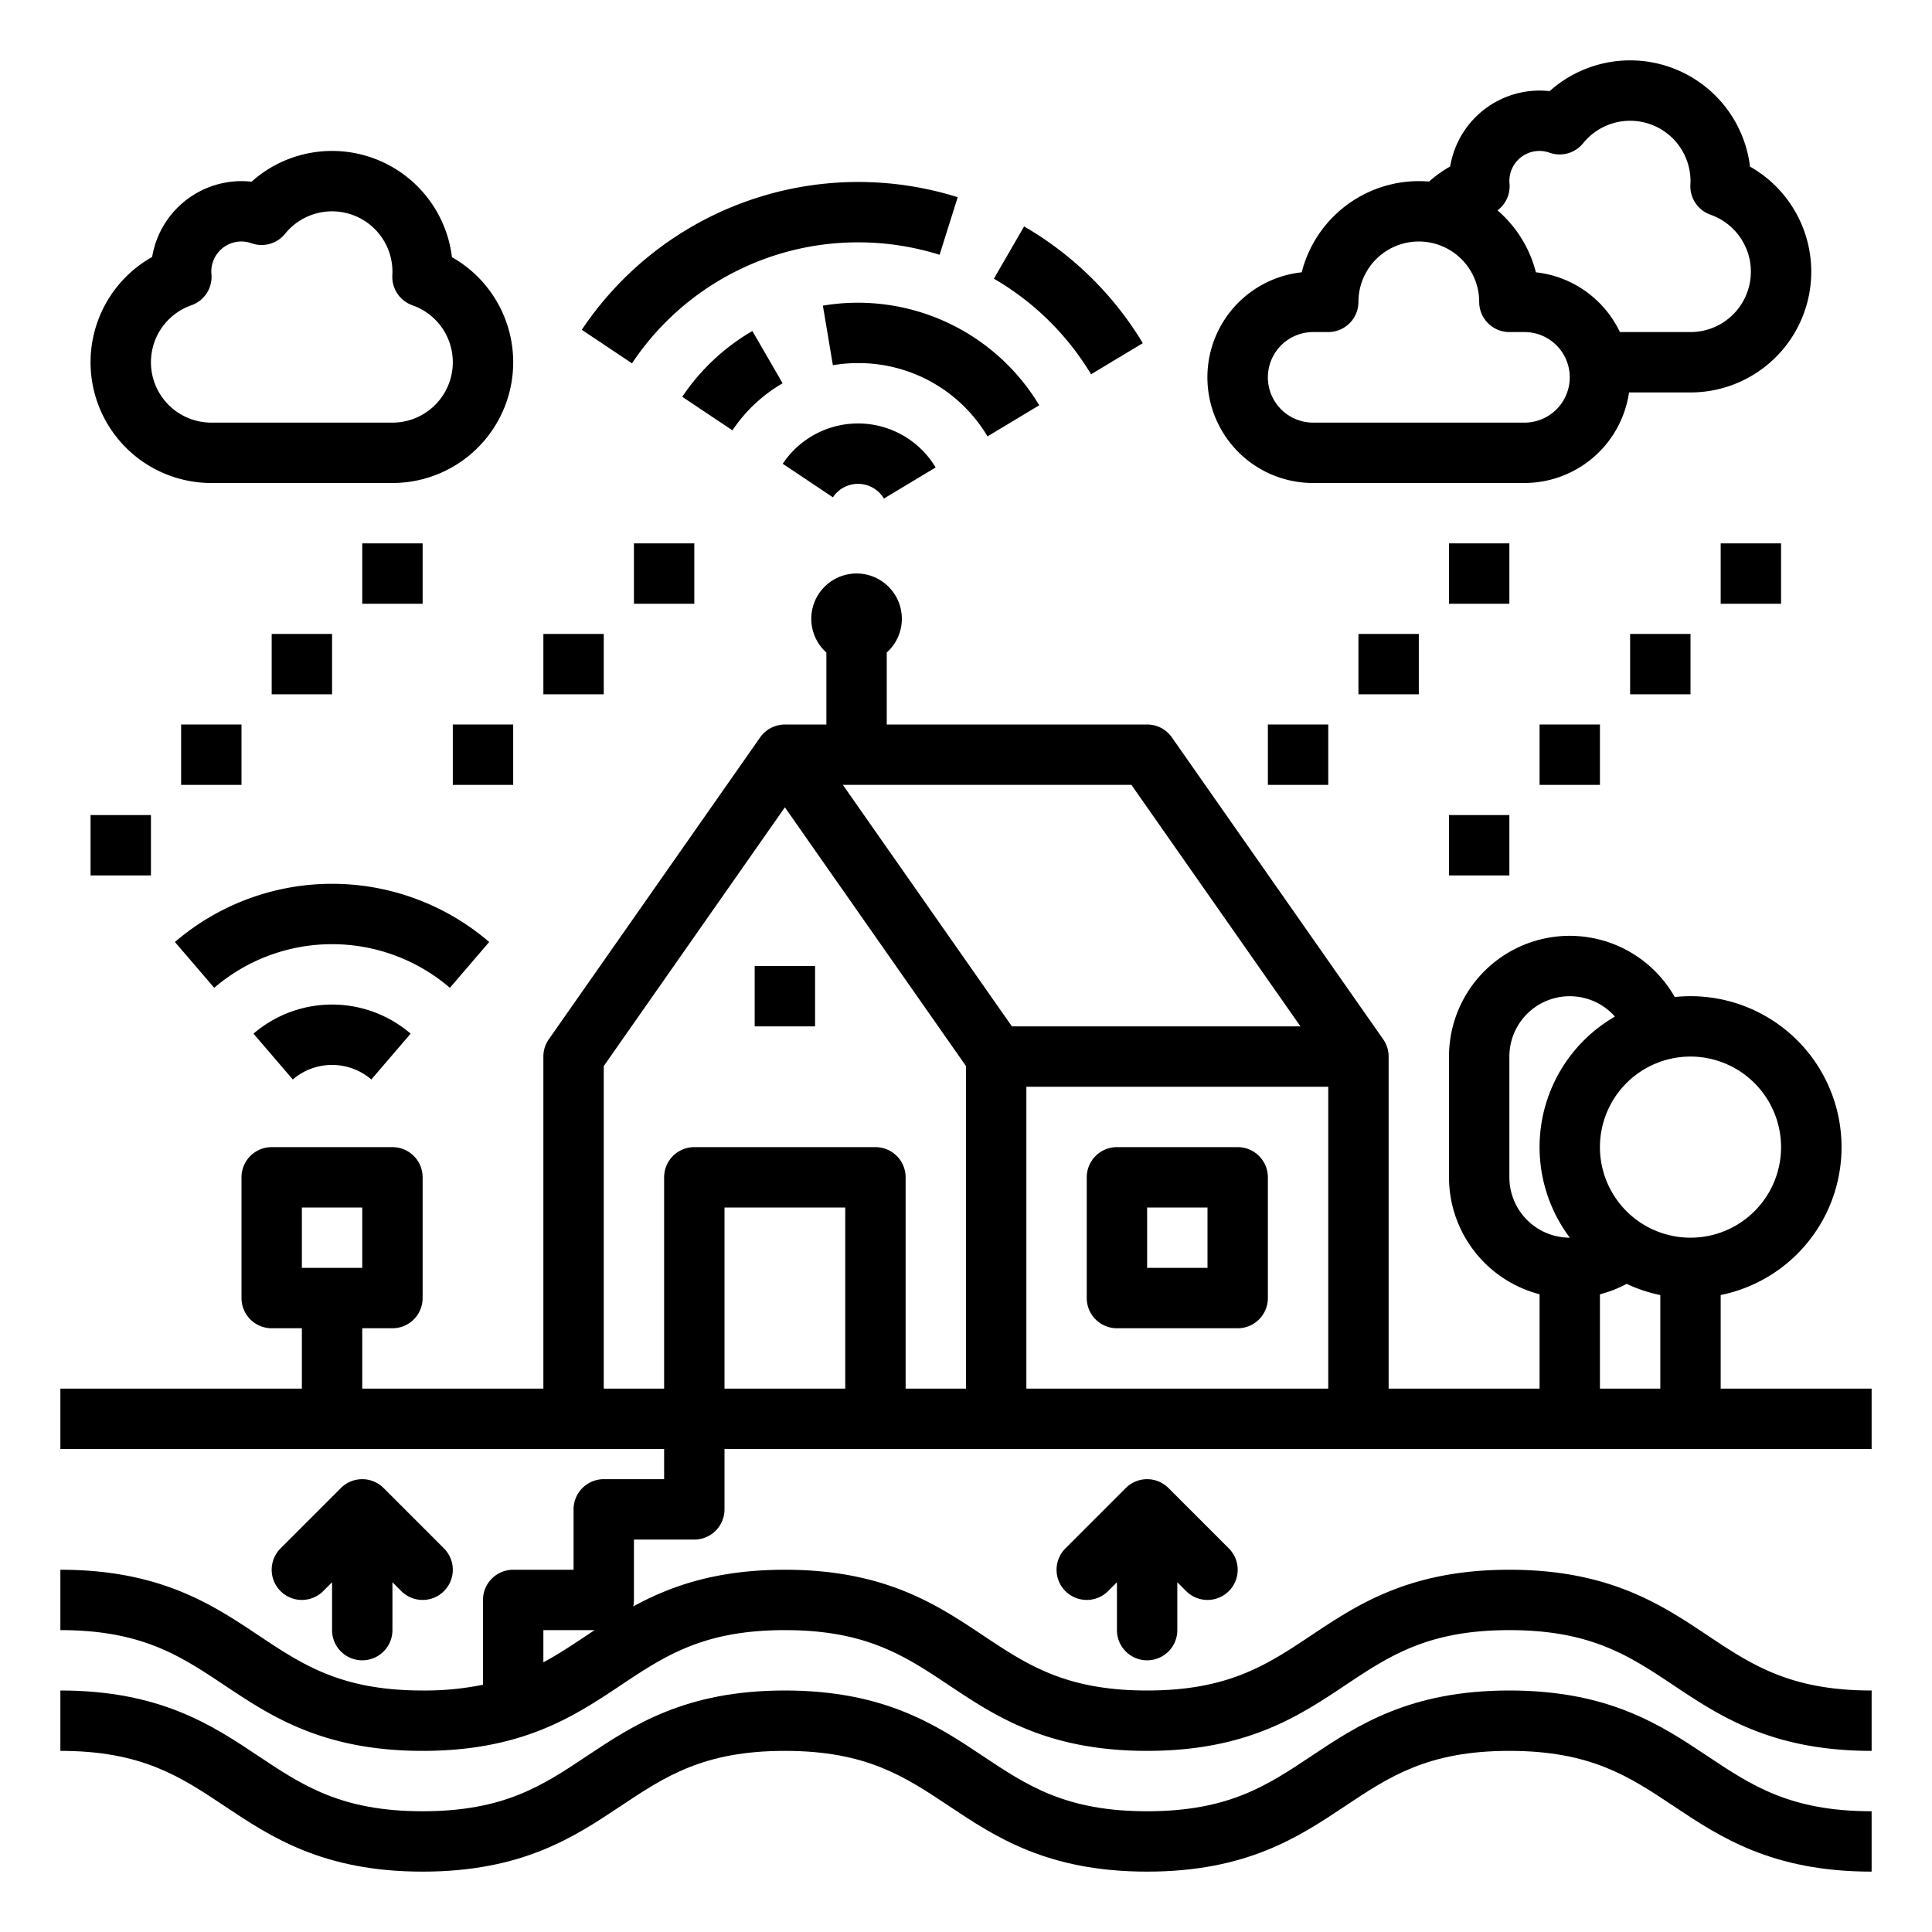<svg height="512" viewBox="0 0 512 512" width="512" xmlns="http://www.w3.org/2000/svg"><g id="outline"><path d="m400 448c-26.423 0-40.244 9.214-52.438 17.344-11.801 7.864-21.99 14.656-43.569 14.656s-31.765-6.792-43.562-14.656c-12.195-8.13-26.015-17.344-52.437-17.344s-40.242 9.214-52.435 17.344c-11.796 7.864-21.984 14.656-43.559 14.656s-31.765-6.792-43.561-14.656c-12.196-8.13-26.017-17.344-52.439-17.344v16c21.577 0 31.765 6.792 43.562 14.656 12.193 8.13 26.014 17.344 52.438 17.344s40.242-9.214 52.436-17.344c11.8-7.864 21.983-14.656 43.56-14.656s31.765 6.792 43.562 14.656c12.192 8.13 26.013 17.344 52.435 17.344s40.245-9.214 52.44-17.344c11.796-7.864 21.985-14.656 43.567-14.656s31.768 6.792 43.565 14.656c12.19 8.13 26.012 17.344 52.435 17.344v-16c-21.579 0-31.768-6.792-43.564-14.656-12.195-8.13-26.017-17.344-52.436-17.344z"/><path d="m496 384v-16h-40v-24.8a40 40 0 0 0 -12.178-78.976 31.99 31.99 0 0 0 -59.822 15.776v32a32.057 32.057 0 0 0 24 30.987v25.013h-40v-88a7.958 7.958 0 0 0 -1.431-4.56c-.007-.009-.009-.019-.015-.028l-56-80a8 8 0 0 0 -6.554-3.412h-69v-19.074a12 12 0 1 0 -16 0v19.074h-11a5.065 5.065 0 0 0 -.629.038 7.993 7.993 0 0 0 -5.925 3.374l-56 80a8 8 0 0 0 -1.446 4.588v88h-48v-16h8a8 8 0 0 0 8-8v-32a8 8 0 0 0 -8-8h-32a8 8 0 0 0 -8 8v32a8 8 0 0 0 8 8h8v16h-64v16h160v8h-16a8 8 0 0 0 -8 8v16h-16a8 8 0 0 0 -8 8v22.469a76.856 76.856 0 0 1 -16 1.531c-21.577 0-31.765-6.792-43.561-14.656-12.196-8.13-26.017-17.344-52.439-17.344v16c21.577 0 31.765 6.792 43.562 14.656 12.193 8.13 26.014 17.344 52.438 17.344s40.242-9.214 52.436-17.344c11.8-7.864 21.983-14.656 43.56-14.656s31.765 6.792 43.562 14.656c12.192 8.13 26.013 17.344 52.435 17.344s40.245-9.214 52.44-17.344c11.796-7.864 21.985-14.656 43.567-14.656s31.768 6.792 43.565 14.656c12.19 8.13 26.012 17.344 52.435 17.344v-16c-21.579 0-31.768-6.792-43.564-14.656-12.195-8.13-26.017-17.344-52.436-17.344s-40.244 9.214-52.438 17.344c-11.801 7.864-21.99 14.656-43.569 14.656s-31.765-6.792-43.562-14.656c-12.195-8.13-26.015-17.344-52.437-17.344-18.158 0-30.365 4.352-40.182 9.713a8.049 8.049 0 0 0 .188-1.713v-16h16a8 8 0 0 0 8-8v-16zm-416-64h16v16h-16zm75.559 113.344c-3.873 2.581-7.574 5.045-11.559 7.194v-8.538h13.579q-1.018.675-2.02 1.344zm316.441-129.344a24 24 0 1 1 -24-24 24.028 24.028 0 0 1 24 24zm-72 8v-32a16 16 0 0 1 27.977-10.6 39.943 39.943 0 0 0 -11.956 58.6h-.021a16.019 16.019 0 0 1 -16-16zm24 31a31.459 31.459 0 0 0 7.078-2.764 39.6 39.6 0 0 0 8.922 2.964v24.8h-16zm-79.365-71h-76.47l-44.8-64h76.47zm-184.635 10.521 48-68.571 48 68.572v85.478h-16v-56a8 8 0 0 0 -8-8h-48a8 8 0 0 0 -8 8v56h-16zm32 85.479v-48h32v48zm80 0v-80h80v80z"/><path d="m328 304h-32a8 8 0 0 0 -8 8v32a8 8 0 0 0 8 8h32a8 8 0 0 0 8-8v-32a8 8 0 0 0 -8-8zm-8 32h-16v-16h16z"/><path d="m200 256h16v16h-16z"/><path d="m56 128h48a32 32 0 0 0 15.771-59.845 32 32 0 0 0 -53.108-20 23.678 23.678 0 0 0 -2.663-.155 24.042 24.042 0 0 0 -23.685 20.106 32 32 0 0 0 15.685 59.894zm-5.287-47.1a8 8 0 0 0 5.328-8.214c-.02-.229-.041-.456-.041-.686a7.964 7.964 0 0 1 10.662-7.529 8 8 0 0 0 8.888-2.515 16 16 0 0 1 28.45 10.044c0 .305-.012.606-.028.906a8 8 0 0 0 5.335 8 16 16 0 0 1 -5.307 31.094h-48a16 16 0 0 1 -5.287-31.1z"/><path d="m348 128h56a28.04 28.04 0 0 0 27.71-24h16.29a32 32 0 0 0 15.771-59.845 32 32 0 0 0 -53.108-20 23.678 23.678 0 0 0 -2.663-.155 24.042 24.042 0 0 0 -23.686 20.114 32.339 32.339 0 0 0 -5.6 4c-.9-.075-1.8-.115-2.718-.115a32.06 32.06 0 0 0 -31.029 24.163 28 28 0 0 0 3.033 55.838zm52.041-79.316c-.02-.227-.041-.454-.041-.684a7.964 7.964 0 0 1 10.662-7.529 8 8 0 0 0 8.888-2.515 16 16 0 0 1 28.45 10.044c0 .3-.012.606-.028.906a8 8 0 0 0 5.335 8 16 16 0 0 1 -5.307 31.094h-18.712a28.061 28.061 0 0 0 -22.259-15.837 32.05 32.05 0 0 0 -10.174-16.413 7.991 7.991 0 0 0 3.186-7.066zm-52.041 39.316h4a8 8 0 0 0 8-8 16 16 0 0 1 32 0 8 8 0 0 0 8 8h4a12 12 0 0 1 0 24h-56a12 12 0 0 1 0-24z"/><path d="m96 144h16v16h-16z"/><path d="m72 168h16v16h-16z"/><path d="m48 192h16v16h-16z"/><path d="m24 216h16v16h-16z"/><path d="m168 144h16v16h-16z"/><path d="m144 168h16v16h-16z"/><path d="m120 192h16v16h-16z"/><path d="m456 144h16v16h-16z"/><path d="m432 168h16v16h-16z"/><path d="m408 192h16v16h-16z"/><path d="m384 216h16v16h-16z"/><path d="m384 144h16v16h-16z"/><path d="m360 168h16v16h-16z"/><path d="m336 192h16v16h-16z"/><path d="m227.4 64.224a71.972 71.972 0 0 1 21.6 3.3l4.8-15.264a88.1 88.1 0 0 0 -99.618 35.14l13.3 8.889a71.934 71.934 0 0 1 59.918-32.065z"/><path d="m289.144 99.185 13.712-8.245a88.547 88.547 0 0 0 -31.456-30.933l-8.013 13.847a72.533 72.533 0 0 1 25.757 25.331z"/><path d="m207.4 101.572-8.013-13.847a56.5 56.5 0 0 0 -18.583 17.428l13.3 8.889a40.457 40.457 0 0 1 13.296-12.47z"/><path d="m261.7 115.649 13.711-8.246a56.075 56.075 0 0 0 -57.338-26.403l2.649 15.779a40.489 40.489 0 0 1 6.675-.553 39.725 39.725 0 0 1 34.303 19.423z"/><path d="m207.434 122.905 13.3 8.889a7.982 7.982 0 0 1 13.51.329l13.711-8.246a23.981 23.981 0 0 0 -40.525-.972z"/><path d="m304 440a8 8 0 0 0 8-8v-12.686l2.343 2.343a8 8 0 0 0 11.314-11.314l-16-16a8 8 0 0 0 -11.314 0l-16 16a8 8 0 0 0 11.314 11.314l2.343-2.343v12.686a8 8 0 0 0 8 8z"/><path d="m96 440a8 8 0 0 0 8-8v-12.686l2.343 2.343a8 8 0 1 0 11.314-11.314l-16-16a8 8 0 0 0 -11.314 0l-16 16a8 8 0 0 0 11.314 11.314l2.343-2.343v12.686a8 8 0 0 0 8 8z"/><path d="m129.645 249.638a63.942 63.942 0 0 0 -83.29 0l10.418 12.144a47.941 47.941 0 0 1 62.454 0z"/><path d="m67.176 273.928 10.418 12.144a15.972 15.972 0 0 1 20.812 0l10.418-12.144a31.974 31.974 0 0 0 -41.648 0z"/></g></svg>